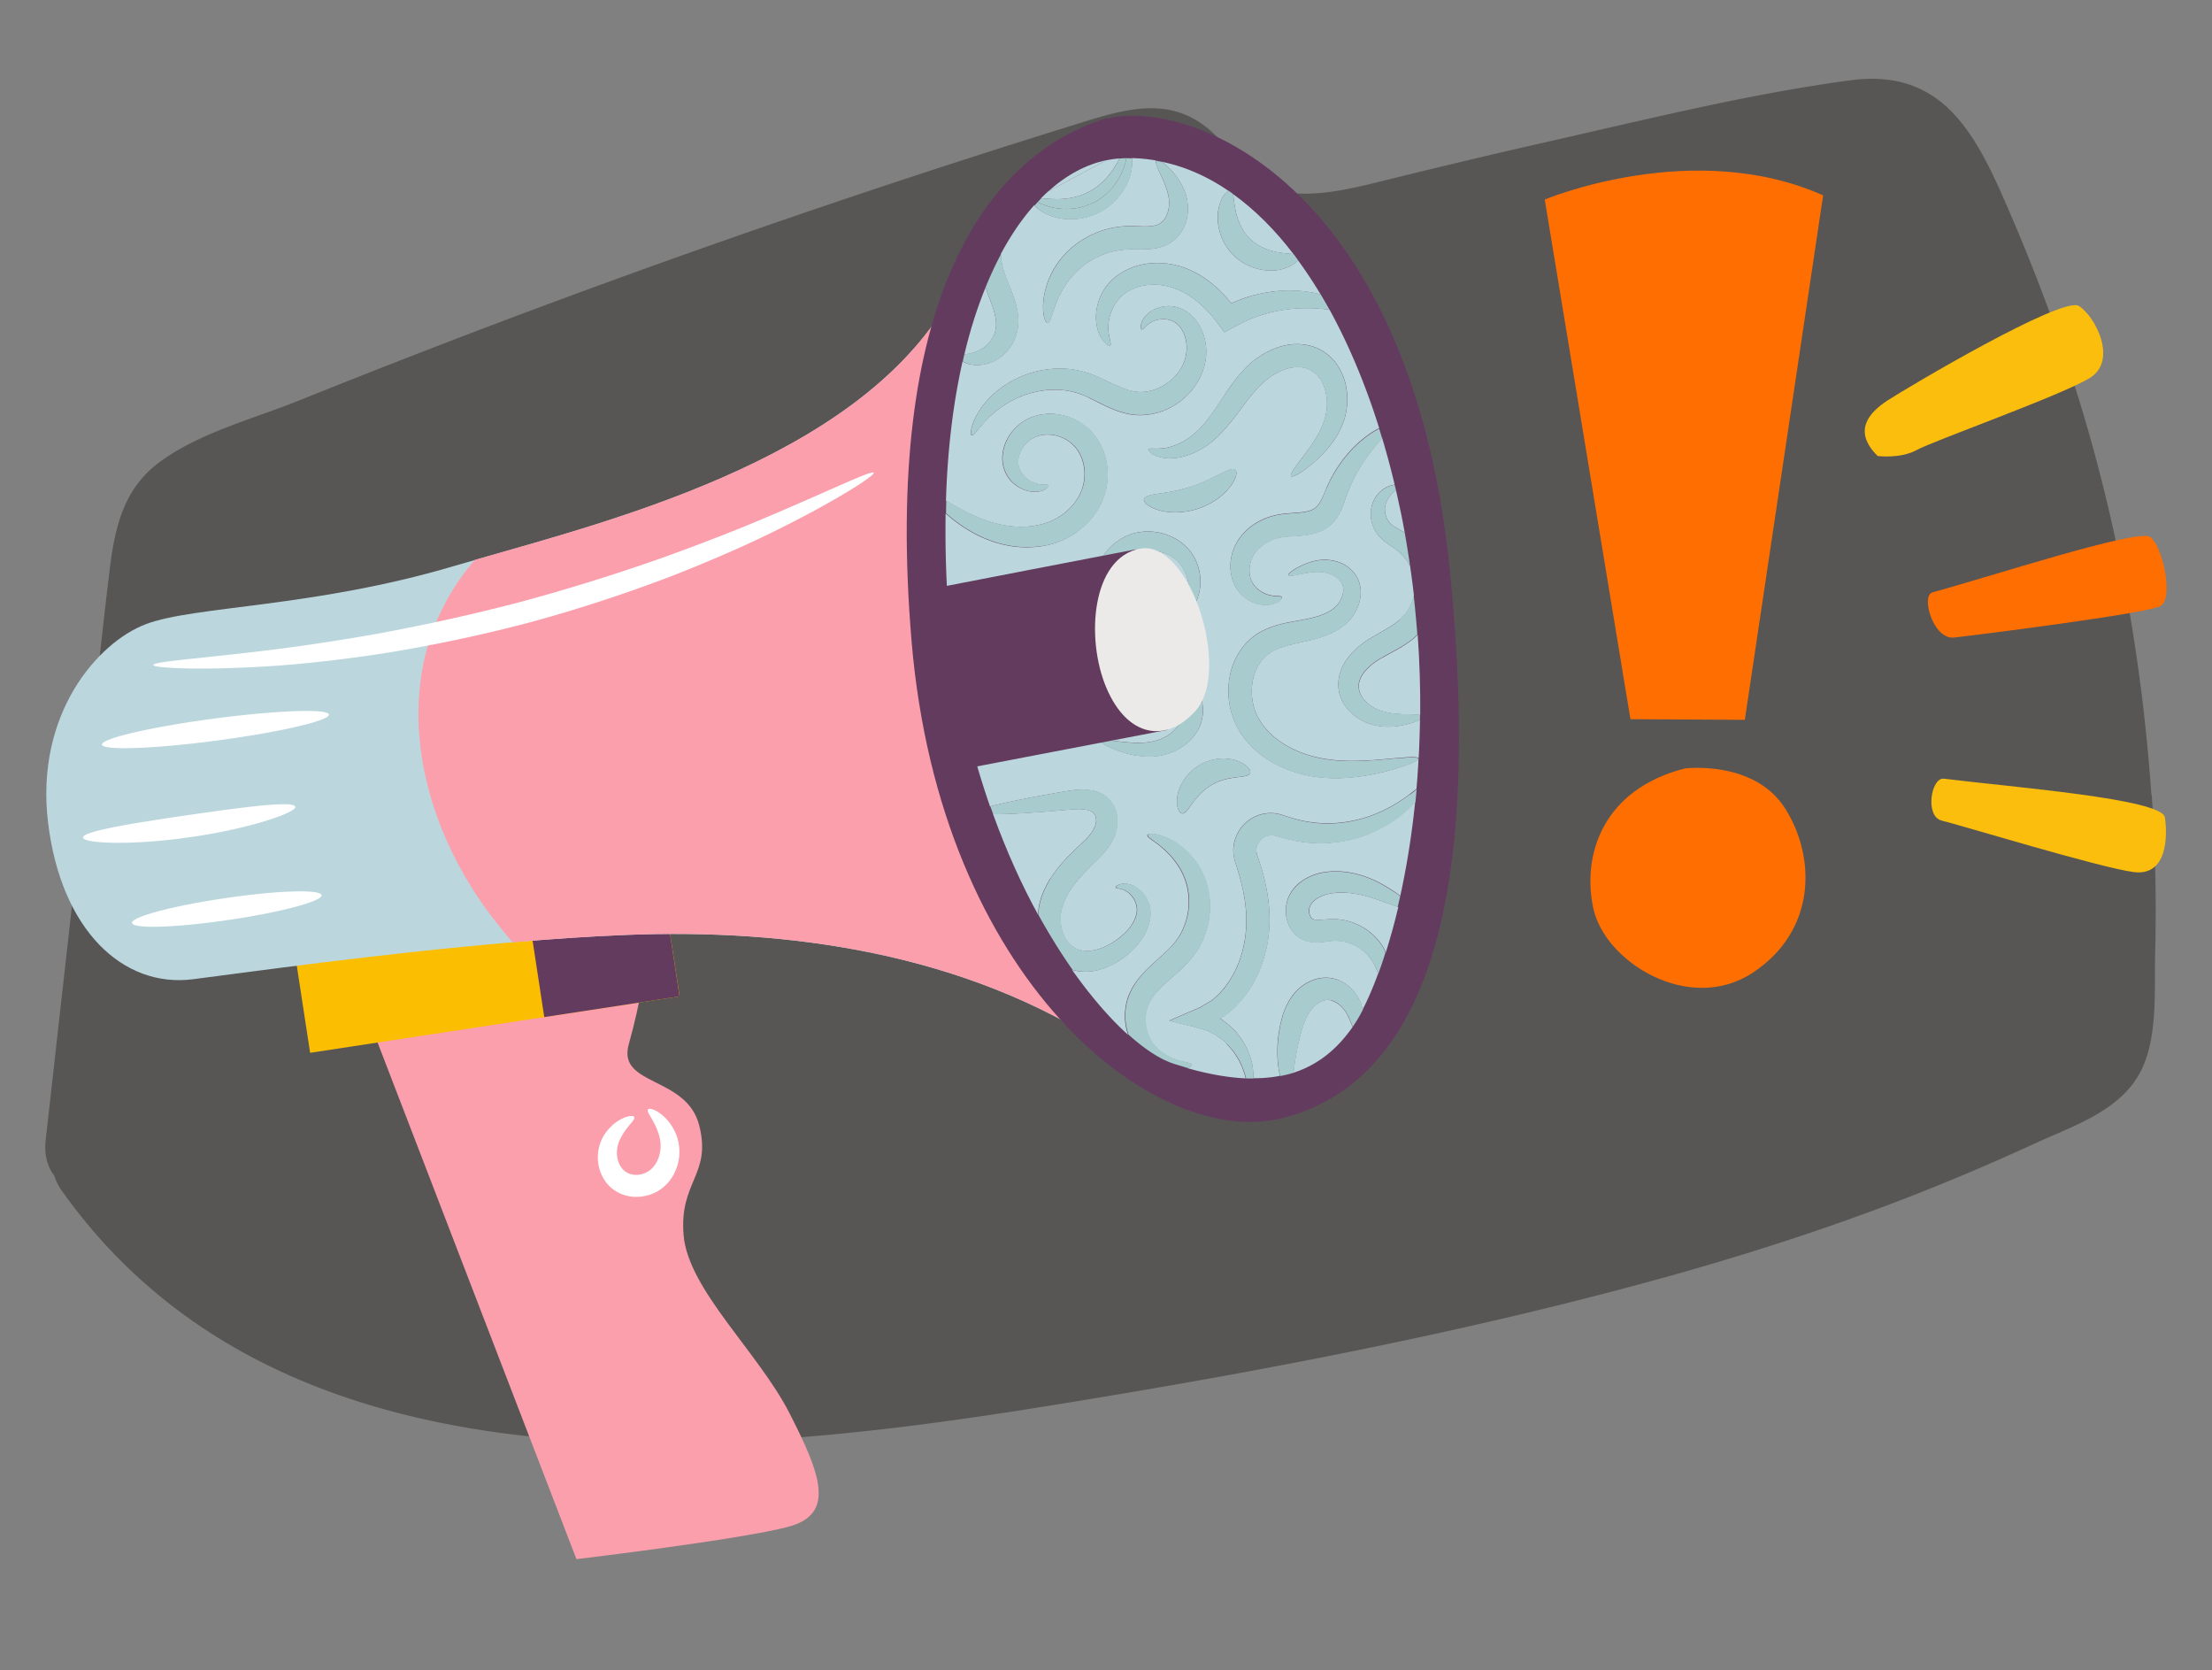 <svg xmlns="http://www.w3.org/2000/svg" viewBox="0 0 200 150.96"><rect x="0" y="0" width="200" height="150.96" fill="#808080" stroke="none"/><defs><style>.cls-2{fill:#633b5e}.cls-4{fill:#bbd7dd}.cls-6{fill:#a8cccd}.cls-7{fill:#fff}.cls-8{fill:#fc9fac}.cls-9{fill:#fcbe0c}.cls-11{fill:#ff6e00}</style></defs><path d="M194.52 71.85c-.61-8.8-1.91-17.57-3.94-26.14-2.09-8.86-5.01-17.47-8.57-25.81-3.11-7.29-6-13.81-14.71-12.64-9.18 1.23-18.36 3.52-27.39 5.56a733.52 733.52 0 0 0-13.86 3.28c-3.17.77-6.66 1.78-9.95 1.27-3.69-.56-4.34-3.75-7.01-5.86-3.55-2.81-7.46-1.62-11.37-.41a918.392 918.392 0 0 0-56.05 19.36c-4.91 1.88-9.8 3.8-14.68 5.76-4.09 1.65-9.1 2.93-12.69 5.65-3.15 2.39-3.93 5.86-4.39 9.68-.68 5.61-1.26 11.23-1.89 16.84l-3.89 34.67c-.15 1.36.17 2.43.77 3.2.15.47.39.96.74 1.45 20.01 28.06 59.65 24.1 88.8 19.43 17.69-2.84 35.41-6.16 52.76-10.77 8.51-2.26 16.94-4.89 25.17-8.08 3.95-1.53 7.86-3.2 11.71-4.97 3.43-1.58 7.76-2.93 9.56-6.65 1.46-3.02 1.14-7.17 1.22-10.45.12-4.79.02-9.58-.31-14.36z" style="fill:#575655" id="BG_Strong"/><g id="Illustrations"><path class="cls-8" d="m33.66 92.99 18.46 47.95s14.88-1.78 19.17-2.93c4.29-1.15 2.91-4.75.09-10.27-2.83-5.52-9.15-11.17-9.57-16.07s2.55-5.45 1.41-9.94-7.44-3.53-6.37-7.33 1.64-7.69 1.64-7.69l-24.84 6.27z"/><path d="M26.58 85.63c.12.81 1.46 9.54 1.46 9.54l33.41-5.1-1.58-10.34s-21.25-1.88-23.23-1.91c-1.99-.03-10.05 7.82-10.05 7.82z" style="fill:#fcbe00"/><path class="cls-2" d="m49.21 91.94-2.69-17.62 13.2 4.43 1.72 11.32-12.23 1.87z"/><path class="cls-4" d="M100.24 94.72C87.18 86.13 71.3 83.93 56.67 84.51c-3.32.13-6.82.37-10.32.67-11.98 1.01-24.02 2.72-28.92 3.34-6.33.8-11.93-4.47-13.09-14.21-1.16-9.75 4.47-16.23 8.85-17.89 4.38-1.66 15.15-1.49 27.81-5.24.62-.18 1.27-.37 1.94-.56 13.11-3.77 36.05-9.6 43.62-24.91 0 0 17.24 13.24 21.63 18.2 4.4 4.95 5.11 59.42-7.95 50.83z"/><path class="cls-8" d="M100.24 94.72C87.18 86.13 71.3 83.93 56.67 84.51c-3.32.13-6.82.37-10.32.67-.78-.9-1.53-1.83-2.24-2.79-4.7-6.4-7.39-14.61-5.83-22.39.69-3.45 2.34-6.73 4.66-9.39 13.11-3.77 36.05-9.6 43.62-24.91 0 0 17.24 13.24 21.63 18.2 4.4 4.95 5.11 59.42-7.95 50.83z"/><path class="cls-2" d="M99.94 10.72c-10.88 3.42-20.1 16.58-17.52 47.23 2.58 30.66 21.93 45.95 33.43 43.14 11.5-2.81 18.56-16.34 15.24-49.52-3.31-33.18-21.5-41.98-29.95-41.04"/><path class="cls-11" d="m147.42 65.02-7.75-46.98s13.39-5.63 25.17-.38l-7.08 47.41-10.34-.06zM152.36 69.46c-7.38 1.87-9.35 7.75-8.3 12.64 1.04 4.89 8.71 9.61 14.43 5.82 5.72-3.79 5.72-10.36 2.94-14.8s-9.06-3.66-9.06-3.66z"/><path class="cls-9" d="M169.76 41.21c-2.28-2.26-.77-3.92.92-5.02 1.68-1.1 15.8-9.48 17.29-8.53s3.53 4.93.99 6.5c-2.54 1.57-14.19 5.7-15.66 6.52-1.47.81-3.54.54-3.54.54z"/><path class="cls-11" d="M174.71 53.55c4.76-1.28 18.55-5.78 19.68-5.02s2.19 5.55.95 6.25c-1.24.69-16.76 2.64-18.66 2.85-1.9.21-3.01-3.79-1.97-4.07z"/><path class="cls-9" d="M175.76 70.39c6.29.78 19.73 1.82 19.98 3.5s.23 5.34-2.83 4.94c-3.06-.4-15.77-4.28-17.34-4.65-1.56-.38-.97-3.93.19-3.79z"/><path class="cls-7" d="M79.01 42.74c-.15-.27-3.57 1.41-9.21 3.81-2.82 1.21-6.21 2.54-10.02 3.91a180.27 180.27 0 0 1-12.56 3.91c-4.51 1.19-8.86 2.13-12.84 2.87-3.98.71-7.59 1.24-10.64 1.6-6.09.73-9.89.97-9.88 1.28 0 .24 3.83.5 10.01.13 3.09-.18 6.76-.57 10.81-1.19 4.05-.65 8.47-1.55 13.04-2.75 4.57-1.23 8.85-2.66 12.68-4.11 3.82-1.48 7.2-2.97 9.97-4.35 5.55-2.76 8.74-4.89 8.62-5.1zM29.74 64.59c-.07-.55-4.72-.38-10.39.37-5.67.75-10.2 1.8-10.13 2.35s4.73.38 10.39-.37c5.67-.75 10.2-1.8 10.13-2.35zM26.69 72.92c-.13-.55-4.43 0-9.68.76-5.26.77-9.53 1.47-9.5 2.03.03.54 4.44.74 9.79-.05 5.35-.77 9.52-2.22 9.4-2.74zM29.07 80.92c-.08-.55-3.98-.43-8.71.27-4.73.69-8.5 1.7-8.42 2.24.08.55 3.98.43 8.71-.27 4.73-.69 8.5-1.7 8.42-2.24zM57.34 100.97c-.06-.12-.35-.14-.83.04-.47.18-1.13.56-1.71 1.34-.58.75-1 2.06-.57 3.41.2.66.63 1.36 1.32 1.83.69.48 1.55.67 2.37.58.82-.08 1.6-.42 2.18-.96.58-.53.94-1.18 1.14-1.83.4-1.29.11-2.55-.36-3.36-.46-.83-1.05-1.31-1.48-1.56-.44-.25-.73-.28-.81-.17-.19.23.59.96.99 2.3.2.66.23 1.44-.09 2.2-.31.76-.93 1.32-1.77 1.4-.85.08-1.45-.33-1.75-1.03-.3-.71-.22-1.47.05-2.08.56-1.24 1.47-1.84 1.32-2.1z"/><path d="M127.66 51.53c-.04-.11-.1-.22-.16-.32.03.21.07.43.09.64.09.66.17 1.32.25 1.98.17-.79.11-1.61-.19-2.29z" style="fill:none"/><path class="cls-4" d="M94.95 79.45c.83-1.33 1.91-2.35 2.86-3.23.95-.84 1.42-1.65 1.27-2.32-.06-.29-.21-.46-.52-.61-.32-.13-.79-.17-1.27-.15-.98.06-2.04.18-2.94.24-1.97.15-3.52.23-4.56.22 1.21 3.35 2.59 6.39 4.06 9.07.02-.34.06-.69.14-1.03.19-.78.53-1.52.94-2.19zM120.37 90.43c-.52-.16-1.24.11-1.77.77-.54.66-.84 1.64-1.08 2.56-.24.91-.38 1.76-.48 2.49-.04.26-.06.49-.09.72 2.17-.7 3.91-2.08 5.33-4.11 0 0 .01-.02.02-.02-.13-.34-.29-.73-.5-1.14-.29-.55-.83-1.09-1.42-1.25zM125.23 45.83c-.06.42.05.95.36 1.35.24.34.74.58 1.42.96-.23-1.29-.5-2.57-.79-3.83-.15.11-.32.25-.5.46-.22.26-.44.63-.49 1.06zM113.02 21.6c.82.79 1.94 1.14 2.78 1.25.47.07.87.08 1.16.13-1.67-2.19-3.51-4.03-5.49-5.45.09.28.1.75.21 1.33.14.84.52 1.94 1.34 2.74zM90.01 29.85c.16-.7-.03-1.56-.45-2.63-.15-.39-.31-.81-.45-1.24-.74 1.81-1.39 3.83-1.92 6.07.41-.07 1.04-.16 1.69-.58.5-.32.97-.91 1.13-1.62z"/><path class="cls-4" d="M110.93 94.36c-.17-.17-.35-.33-.55-.48-.09-.08-.21-.14-.31-.22l-.16-.11-.29-.15-.31-.16-.16-.08-.23-.07c-.33-.09-.66-.19-.99-.28-.73-.18-1.47-.36-2.23-.54.74-.34 1.74-.75 2.81-1.22l.62-.37.32-.19.16-.1.07-.06c.17-.16.36-.3.52-.48.67-.69 1.25-1.55 1.67-2.54.86-2 1.05-4.38.51-6.85-.15-.72-.35-1.43-.57-2.13-.09-.27-.3-.87-.3-1.41-.02-.55.13-1.09.37-1.57.48-.95 1.39-1.62 2.4-1.8.5-.1 1.02-.07 1.48.06.27.07.38.12.54.17l.46.14c2.44.76 4.76.56 6.61 0 1.86-.57 3.21-1.47 4.1-2.14.23-.18.43-.33.6-.47.08-.89.14-1.81.19-2.74.01.14-.52.4-1.53.74-1.02.33-2.53.77-4.51.96-1.95.19-4.5.08-6.97-1.25-1.22-.66-2.41-1.65-3.23-3.02a7.032 7.032 0 0 1-.84-4.8c.27-1.67 1.32-3.3 2.83-4.11 1.48-.78 2.91-.88 4.07-1.13 1.16-.22 2.15-.58 2.72-1.17.59-.61.8-1.44.56-1.97-.22-.56-.89-.94-1.5-1.06-.61-.13-1.23-.05-1.72.03-1 .19-1.61.34-1.66.2-.05-.12.4-.52 1.43-.98.52-.21 1.2-.46 2.1-.41.85.06 2 .39 2.68 1.56.32.57.42 1.3.29 1.96-.12.67-.42 1.29-.87 1.83-.95 1.11-2.33 1.6-3.6 1.91-1.28.31-2.54.49-3.49 1.03-.91.52-1.55 1.5-1.76 2.68-.21 1.18 0 2.43.55 3.39.57 1 1.45 1.8 2.41 2.37 1.96 1.17 4.13 1.44 5.95 1.45 1.83 0 3.35-.2 4.41-.28 1.05-.09 1.65-.09 1.69.05.06-1.14.1-2.3.12-3.48-.2.09-.46.19-.8.3-.8.2-2.07.57-3.75.06-.81-.28-1.67-.8-2.29-1.73-.3-.47-.52-1.06-.54-1.69-.03-.63.13-1.27.41-1.82.56-1.1 1.51-1.9 2.49-2.5.96-.59 1.91-1.04 2.61-1.64.71-.59 1.14-1.4 1.32-2.23-.07-.65-.16-1.31-.25-1.98l-.09-.64c-.29-.58-.7-1.08-1.17-1.45-.55-.44-1.49-.88-1.99-1.78-.48-.85-.49-1.75-.25-2.44.24-.71.71-1.15 1.11-1.4.36-.21.66-.29.9-.32-.34-1.43-.72-2.84-1.13-4.21-.41.46-.92 1.06-1.47 1.83-.63.9-1.28 2.03-1.75 3.37-.26.67-.46 1.61-1.29 2.49-.42.43-.99.74-1.52.89-.54.17-1.04.21-1.51.25-.96.06-1.63.08-2.26.32-.63.22-1.16.59-1.54 1.02-.74.85-.82 2.09-.42 2.83.38.75 1.18 1.11 1.71 1.21.55.11.91.02.98.16.07.1-.19.49-.96.66-.73.15-2.02 0-2.98-1.21-.91-1.19-1.03-3.22.14-4.82.57-.78 1.4-1.39 2.33-1.76.46-.19.97-.31 1.47-.38.49-.07.94-.08 1.36-.12.85-.06 1.43-.2 1.75-.52.36-.32.63-1 .94-1.74.65-1.53 1.55-2.74 2.41-3.62.9-.9 1.72-1.45 2.34-1.76-1.22-3.89-2.73-7.51-4.49-10.71-.35-.04-.74-.08-1.17-.11-1-.06-2.2-.03-3.5.22-.65.13-1.32.3-2 .55-.75.29-1.02.39-2.83 1.39-.28-.37-.55-.74-.83-1.11l-.2-.25-.1-.12-.21-.24c-.29-.32-.6-.62-.93-.91-1.37-1.19-2.97-1.78-4.44-1.67-1.48.08-2.64.82-3.19 1.76-.58.95-.66 1.94-.57 2.58.08.66.27 1.04.14 1.14-.09.08-.53-.13-.92-.89-.38-.74-.59-2.06.02-3.5.3-.71.86-1.46 1.62-1.98.76-.54 1.7-.91 2.71-1.03s2.09-.03 3.14.33c1.04.35 2.01.94 2.85 1.67.41.35.78.72 1.12 1.11l.25.29.12.15.02.02v.02c-.33.17.88-.4 1.62-.6.81-.25 1.6-.39 2.36-.48 1.51-.16 2.87-.02 3.95.24.06.02.11.03.17.05-.66-1.1-1.35-2.14-2.07-3.12-.18.28-.64.63-1.42.83-1.11.3-2.95.12-4.36-1.22-1.39-1.37-1.63-3.2-1.37-4.32.21-.93.63-1.42.91-1.52-1.91-1.31-3.95-2.22-6.11-2.66.13.08.27.18.44.33.44.4 1.08 1.02 1.58 2.1.24.53.42 1.24.39 1.98-.03.74-.25 1.6-.89 2.33-.64.76-1.71 1.11-2.56 1.16-.87.07-1.63-.01-2.28.05-1.34.11-2.58.63-3.54 1.32-.96.69-1.64 1.57-2.1 2.38-.91 1.64-.99 2.94-1.31 2.94-.25.04-.76-1.35-.05-3.54a7.51 7.51 0 0 1 2.26-3.3c1.17-1 2.77-1.75 4.57-1.9.92-.07 1.69.03 2.3 0 .62-.03 1.01-.16 1.29-.43.29-.27.49-.71.57-1.17.08-.47.05-.89-.06-1.33-.21-.86-.6-1.58-.83-2.11-.21-.47-.3-.78-.24-.91-.72-.13-1.45-.2-2.19-.22.03.3.03.66-.05 1.09-.2 1.18-1.08 2.83-2.82 3.77-1.75.93-3.61.75-4.7.26-.63-.27-1.03-.6-1.24-.88-1.09 1.21-2.11 2.69-3.04 4.43 0 .19.03.38.05.58.1.85.51 1.76.97 2.93.22.59.42 1.21.51 1.89.09.68.04 1.39-.18 2.04-.45 1.28-1.44 2.1-2.37 2.41-.93.31-1.71.18-2.17 0-.11-.04-.19-.09-.27-.14-.82 3.65-1.36 7.85-1.5 12.59.78.45 1.86 1.11 3.27 1.66 1.42.55 3.26.94 5.12.53.92-.2 1.81-.61 2.55-1.27.74-.65 1.31-1.54 1.5-2.5.2-.97.03-2-.43-2.78-.45-.78-1.2-1.3-2.03-1.51-.82-.21-1.63-.09-2.23.29-.61.39-1.04 1.02-1.17 1.61-.31 1.2.69 2.12 1.39 2.36.73.29 1.23.08 1.3.23.03.06-.05.19-.28.34-.23.15-.65.28-1.19.23a3.02 3.02 0 0 1-1.77-.82c-.59-.51-1.05-1.51-.92-2.55.1-1.04.67-2.07 1.63-2.81.98-.75 2.36-1.04 3.66-.76 1.29.25 2.6 1.07 3.36 2.33.77 1.24 1.03 2.78.73 4.27-.65 3.04-3.35 4.89-5.75 5.25-2.44.4-4.58-.28-6.1-1.08-1.16-.62-2.03-1.29-2.67-1.87-.03 1.74-.01 3.54.06 5.42.02.47.04.95.07 1.42.35 5.89 1.37 11.37 2.81 16.3.34 1.15.7 2.27 1.08 3.36.99-.28 2.57-.61 4.62-.99.92-.16 1.84-.35 3-.5.59-.05 1.26-.09 2.02.15.77.23 1.57.98 1.77 1.88.22.88.05 1.74-.33 2.5-.38.73-.91 1.28-1.39 1.76-.95.92-1.86 1.82-2.51 2.86-.32.52-.56 1.05-.7 1.59-.13.5-.15 1.05-.06 1.55.17 1.03.75 1.84 1.52 2.11.78.29 1.76.09 2.59-.32.83-.41 1.56-1 2.05-1.6.48-.6.72-1.27.68-1.79-.04-.54-.34-1.01-.64-1.3-.63-.6-1.23-.43-1.27-.59-.02-.06.08-.2.39-.29.3-.09.81-.09 1.35.21.52.3 1.09.86 1.33 1.76.22.92-.05 1.96-.62 2.85-.58.89-1.39 1.66-2.44 2.28-1.02.58-2.41 1.07-3.95.64 1.73 2.45 3.47 4.44 5.07 5.88-.29-.82-.39-1.77-.19-2.76.2-1.04.8-2 1.49-2.75.69-.76 1.45-1.37 2.11-2 .67-.63 1.15-1.22 1.48-1.93.33-.7.52-1.45.57-2.17.11-1.45-.33-2.74-.96-3.69-1.28-1.93-2.88-2.46-2.76-2.76.04-.13.47-.18 1.21.04.73.22 1.77.75 2.72 1.81.95 1.03 1.76 2.72 1.72 4.67 0 .96-.21 1.98-.64 2.95-.41.98-1.15 1.89-1.9 2.59-.75.71-1.49 1.29-2.05 1.88-.56.59-.94 1.17-1.11 1.79-.36 1.28.07 2.6.76 3.36.71.8 1.61 1.15 2.24 1.32.64.17 1.04.19 1.07.34.02.08-.13.21-.42.31 1.95.55 3.71.86 5.29.93-.08-.31-.18-.67-.35-1.07-.27-.63-.7-1.37-1.38-2.04zm.31-50.38c-.55.75-1.6 1.58-2.97 2.02-1.36.44-2.71.37-3.59.09-.89-.28-1.33-.72-1.24-.98.2-.56 2.1-.39 4.19-1.1 2.11-.64 3.56-1.88 4.05-1.54.22.17.12.77-.44 1.52zm-.55-8.23c.53-.79 1.11-1.64 1.9-2.46.82-.83 1.83-1.53 3.07-1.93 1.22-.4 2.72-.37 3.88.34 1.19.69 1.84 1.88 2.11 2.95.26 1.09.21 2.15-.05 3.09-.27.95-.71 1.68-1.16 2.31-.92 1.23-1.87 1.96-2.52 2.44-.66.47-1.08.66-1.18.55-.1-.11.13-.5.61-1.14.46-.64 1.21-1.51 1.84-2.66.31-.56.6-1.23.72-1.91.13-.68.1-1.46-.12-2.18-.22-.72-.66-1.35-1.26-1.68-.61-.34-1.4-.38-2.23-.12-.83.26-1.62.78-2.24 1.38-.65.63-1.22 1.38-1.78 2.12-1.09 1.48-2.27 2.98-3.68 3.75-1.36.79-2.73.96-3.6.74-.88-.2-1.21-.61-1.16-.71.07-.15.51-.03 1.22-.1.71-.05 1.71-.38 2.72-1.16 1.02-.76 1.88-2.04 2.92-3.63zm-12.21.22c-.91-.44-1.73-.66-2.61-.72-1.74-.11-3.36.39-4.55 1.06-2.44 1.37-3.16 3.19-3.47 3.04-.11-.04-.12-.56.24-1.37s1.09-1.95 2.42-2.91c1.3-.96 3.19-1.78 5.44-1.75 1.1 0 2.34.3 3.38.78 1.05.46 1.99.99 2.9 1.22 1.73.47 3.6-.53 4.45-1.87.9-1.32.72-3.02 0-3.89-.68-.89-1.87-.79-2.47-.49-.64.3-.81.76-.97.71-.06-.01-.12-.15-.08-.41.04-.25.2-.63.57-.97.37-.34.93-.64 1.66-.71.71-.1 1.68.18 2.35.84.69.65 1.15 1.6 1.28 2.65.15 1.05-.1 2.24-.69 3.27a6.239 6.239 0 0 1-2.67 2.48c-1.14.57-2.61.79-3.95.43-1.31-.34-2.32-.96-3.24-1.38zm4.39 32.35c-.77-.12-1.39-.32-1.88-.5-.98-.38-1.46-.68-1.43-.82.04-.14.62-.1 1.62.02.97.09 2.48.33 3.89-.27.69-.31 1.39-.87 1.7-1.58.31-.69.19-1.51-.39-2.3-.56-.8-1.49-1.39-2.62-2.06-1.12-.64-2.46-1.52-3.41-2.78-.97-1.23-1.61-2.77-1.62-4.35 0-1.57.58-3.06 1.58-4.13.51-.53 1.13-.95 1.8-1.21.67-.25 1.35-.33 2-.29 1.29.08 2.42.64 3.18 1.41.78.79 1.12 1.75 1.22 2.56.09.82-.03 1.52-.23 2.05-.41 1.06-.98 1.4-1.07 1.32-.13-.1.17-.59.27-1.52.11-.88-.06-2.37-1.21-3.32-1.09-.95-3.34-1.17-4.54.3-.61.71-.99 1.75-.95 2.8.03 1.04.47 2.15 1.22 3.09.75.97 1.7 1.63 2.83 2.31 1.1.68 2.36 1.49 3.15 2.73.39.6.69 1.3.77 2.05.08.74-.08 1.51-.41 2.11-.67 1.22-1.75 1.86-2.74 2.19-1.02.33-1.96.28-2.73.18zm4.97 4.26c-.39.53-.64.97-.94.96-.27 0-.57-.54-.46-1.45.1-.89.72-2.15 2-2.92 1.29-.76 2.69-.7 3.52-.36.86.34 1.19.86 1.06 1.1-.14.27-.64.28-1.29.37-.65.08-1.48.26-2.22.7-.74.44-1.29 1.08-1.68 1.61z"/><path class="cls-4" d="M123.88 75.33c-1.01.41-2.19.73-3.49.84-1.3.13-2.73 0-4.13-.37l-.53-.14c-.17-.05-.38-.12-.45-.13-.21-.05-.41-.05-.61 0-.4.08-.77.37-.95.75-.09.19-.14.39-.13.6.02.22.05.35.21.8.25.76.48 1.54.65 2.36.29 1.39.41 2.8.28 4.2-.12 1.39-.5 2.7-1.04 3.89a9.694 9.694 0 0 1-2.21 3.06c-.21.22-.47.39-.7.58l-.08.07h-.02l-.04.03-.08.04c-.08.04-.25.08-.31.11.04.02.09.04.15.08.08.06.17.12.24.18l.29.23c.12.1.25.2.36.31.23.21.44.43.62.66.74.9 1.11 1.86 1.29 2.64.11.54.13.99.11 1.35.86 0 1.67-.07 2.42-.22-.07-.3-.13-.64-.18-1.03a11.2 11.2 0 0 1 .07-2.86c.18-1.04.41-2.3 1.34-3.5.48-.59 1.1-1.05 1.82-1.3.71-.26 1.57-.25 2.23.03 1.34.57 1.93 1.68 2.16 2.54l.03.14c.46-.89.94-1.99 1.4-3.25-.14-.43-.34-.91-.68-1.37-.54-.76-1.53-1.44-2.72-1.59-.3-.04-.59-.04-.9 0-.34.03-.75.12-1.31.12-.53 0-1.3-.16-1.83-.68-.53-.49-.79-1.14-.88-1.77-.07-.63.02-1.27.32-1.85.3-.57.71-.98 1.16-1.28.9-.61 1.87-.81 2.74-.84 1.74-.06 3.17.49 4.23 1.03.78.42 1.41.83 1.88 1.19.56-2.56 1.03-5.42 1.35-8.54-.78.9-2.11 2.05-4.09 2.87z"/><path class="cls-4" d="M120.65 80.72c-.62.06-1.24.26-1.68.59-.46.35-.64.71-.58 1.19.03.23.12.42.22.5.08.08.18.13.46.15.27.02.64-.03 1.09-.06.47-.03.95 0 1.39.09 1.79.36 3.1 1.54 3.68 2.74.03.06.04.12.07.18.39-1.25.78-2.62 1.13-4.11-.58-.2-1.34-.48-2.24-.79-1.02-.33-2.25-.62-3.52-.47zM94.78 17.3l5.27-2.82c-1.81.37-3.6 1.31-5.27 2.82zM124.97 59.46c-.83.46-1.48 1.03-1.84 1.64-.35.61-.35 1.18-.08 1.72.28.54.81.99 1.35 1.25 1.09.52 2.3.48 3.09.51.39 0 .7.02.92.05.02-2.33-.05-4.76-.23-7.26-.1.1-.18.2-.29.29-1.02.85-2.07 1.31-2.91 1.8z"/><path class="cls-6" d="M94.3 49.35c2.4-.35 5.1-2.2 5.75-5.25.3-1.49.03-3.02-.73-4.27a5.121 5.121 0 0 0-3.36-2.33c-1.3-.27-2.68.01-3.66.76-.96.74-1.52 1.77-1.63 2.81-.13 1.03.33 2.03.92 2.55.58.55 1.24.78 1.77.82.54.05.96-.08 1.19-.23.24-.14.31-.28.28-.34-.07-.16-.57.05-1.3-.23-.7-.24-1.71-1.16-1.39-2.36.13-.59.55-1.21 1.17-1.61.59-.38 1.41-.51 2.23-.29.82.21 1.58.73 2.03 1.51.46.78.63 1.81.43 2.78-.2.96-.77 1.85-1.5 2.5-.74.66-1.63 1.07-2.55 1.27-1.86.41-3.7.02-5.12-.53-1.4-.54-2.48-1.21-3.27-1.66-.01.37-.02.76-.02 1.14.64.58 1.51 1.26 2.67 1.87 1.53.8 3.66 1.48 6.1 1.08z"/><path class="cls-6" d="M105.67 36.92c1.15-.57 2.08-1.45 2.67-2.48.59-1.03.84-2.21.69-3.27-.13-1.05-.59-2-1.28-2.65-.67-.66-1.64-.93-2.35-.84-.73.07-1.3.37-1.66.71-.37.34-.53.72-.57.97-.04.25.01.39.08.41.16.05.33-.42.97-.71.6-.3 1.79-.4 2.47.49.72.86.91 2.57 0 3.89-.85 1.35-2.73 2.35-4.45 1.87-.91-.23-1.86-.76-2.9-1.22-1.05-.48-2.28-.78-3.38-.78-2.24-.02-4.13.79-5.44 1.75-1.33.96-2.06 2.1-2.42 2.91-.36.82-.35 1.33-.24 1.37.31.15 1.04-1.67 3.47-3.04 1.19-.67 2.8-1.18 4.55-1.06.88.06 1.71.28 2.61.72.92.42 1.93 1.04 3.24 1.38 1.35.36 2.82.14 3.95-.43zM107.77 39.38c-1.01.78-2.01 1.11-2.72 1.16-.71.07-1.15-.05-1.22.1-.06.11.28.51 1.16.71.87.22 2.24.05 3.6-.74 1.41-.77 2.59-2.27 3.68-3.75.56-.74 1.13-1.49 1.78-2.12.62-.6 1.41-1.12 2.24-1.38.83-.26 1.62-.22 2.23.12.61.33 1.04.96 1.26 1.68.22.72.25 1.5.12 2.18-.12.67-.41 1.34-.72 1.91-.63 1.15-1.37 2.02-1.84 2.66-.48.64-.71 1.03-.61 1.14.1.1.51-.09 1.18-.55.65-.48 1.6-1.2 2.52-2.44.45-.63.89-1.36 1.16-2.31.26-.94.31-1.99.05-3.09-.26-1.07-.92-2.26-2.11-2.95-1.16-.71-2.67-.74-3.88-.34-1.24.4-2.25 1.1-3.07 1.93-.79.82-1.37 1.68-1.9 2.46-1.04 1.59-1.9 2.87-2.92 3.63z"/><path class="cls-6" d="M107.63 44c-2.09.71-3.99.54-4.19 1.1-.08.26.35.7 1.24.98.88.29 2.22.35 3.59-.09 1.36-.44 2.42-1.27 2.97-2.02.56-.75.66-1.36.44-1.52-.49-.34-1.94.9-4.05 1.54zM126.52 56.06c-.69.6-1.65 1.05-2.61 1.64-.98.59-1.93 1.4-2.49 2.5-.28.55-.44 1.19-.41 1.82.02.63.25 1.22.54 1.69.62.93 1.48 1.45 2.29 1.73 1.68.51 2.95.14 3.75-.06.35-.1.6-.2.8-.3v-.47c-.22-.03-.53-.04-.92-.05-.79-.03-1.99 0-3.09-.51-.54-.26-1.06-.71-1.35-1.25-.27-.54-.27-1.11.08-1.72.36-.61 1.01-1.18 1.84-1.64.84-.5 1.9-.95 2.91-1.8.11-.09.19-.19.29-.29-.09-1.16-.2-2.35-.33-3.54-.18.84-.62 1.64-1.32 2.23zM124.09 45.54c-.24.69-.23 1.59.25 2.44.51.89 1.44 1.34 1.99 1.78.47.36.87.86 1.17 1.45-.15-1.03-.31-2.05-.49-3.06-.68-.39-1.18-.63-1.42-.96-.31-.4-.42-.92-.36-1.35.05-.43.26-.79.49-1.06.18-.21.35-.34.5-.46-.04-.17-.08-.33-.12-.49-.23.02-.54.11-.9.32-.4.25-.87.69-1.11 1.4zM100.91 87.02c1.05-.62 1.86-1.39 2.44-2.28.57-.89.84-1.93.62-2.85a2.76 2.76 0 0 0-1.33-1.76c-.54-.3-1.05-.31-1.35-.21-.3.09-.41.23-.39.29.04.16.64 0 1.27.59.3.29.6.76.64 1.3.04.52-.19 1.19-.68 1.79-.48.6-1.21 1.19-2.05 1.6-.83.41-1.81.61-2.59.32-.77-.26-1.35-1.08-1.52-2.11-.09-.51-.07-1.05.06-1.55.14-.54.38-1.07.7-1.59.65-1.05 1.55-1.94 2.51-2.86.49-.48 1.02-1.04 1.39-1.76.38-.75.55-1.61.33-2.5-.2-.91-1.01-1.66-1.77-1.88-.77-.25-1.44-.21-2.02-.15-1.16.15-2.08.34-3 .5-2.05.38-3.63.71-4.62.99.08.24.17.47.25.71 1.03 0 2.59-.07 4.56-.22.89-.06 1.96-.18 2.94-.24.48-.02.95.02 1.27.15.31.14.46.32.52.61.14.67-.32 1.48-1.27 2.32-.95.88-2.03 1.9-2.86 3.23-.41.67-.75 1.4-.94 2.19-.08.34-.12.69-.14 1.03 1.01 1.83 2.05 3.5 3.1 4.99 1.54.43 2.93-.06 3.95-.64z"/><path class="cls-6" d="M107.8 96.22c-.03-.15-.44-.17-1.07-.34-.62-.17-1.53-.52-2.24-1.32-.69-.76-1.12-2.08-.76-3.36.17-.62.55-1.2 1.11-1.79.56-.59 1.29-1.16 2.05-1.88.75-.7 1.49-1.61 1.9-2.59.43-.97.63-1.99.64-2.95.03-1.95-.77-3.63-1.72-4.67-.95-1.07-1.99-1.59-2.72-1.81-.74-.22-1.18-.17-1.21-.04-.12.31 1.47.83 2.76 2.76.63.95 1.08 2.24.96 3.69-.05.72-.24 1.47-.57 2.17-.33.71-.81 1.3-1.48 1.93-.66.63-1.42 1.24-2.11 2-.69.75-1.28 1.72-1.49 2.75-.2.99-.1 1.94.19 2.76 1.16 1.05 2.26 1.81 3.22 2.28.29.14.57.25.83.34.44.14.87.27 1.29.39.29-.11.44-.24.42-.31z"/><path class="cls-6" d="M127.48 71.8c-.89.67-2.24 1.57-4.1 2.14-1.86.57-4.17.77-6.61 0l-.46-.14c-.16-.05-.27-.1-.54-.17-.47-.13-.98-.16-1.48-.06-1.01.18-1.92.85-2.4 1.8-.24.47-.38 1.02-.37 1.57 0 .54.21 1.14.3 1.41.23.7.42 1.41.57 2.13.55 2.47.35 4.85-.51 6.85-.42.99-1 1.86-1.67 2.54-.16.18-.35.32-.52.48l-.07.06-.16.1-.32.19-.62.37c-1.07.47-2.08.88-2.81 1.22.76.19 1.5.37 2.23.54.33.1.66.19.99.28l.23.07.16.08.31.16.29.15.16.11c.1.07.22.13.31.22.2.15.38.31.55.48.68.66 1.11 1.4 1.38 2.04.17.41.27.76.35 1.07h.65c.02-.37 0-.82-.11-1.35-.18-.79-.55-1.74-1.29-2.64a5.46 5.46 0 0 0-.62-.66c-.11-.11-.24-.21-.36-.31l-.29-.23-.24-.18c-.06-.03-.11-.06-.15-.08.06-.03.24-.07.31-.11l.08-.04.04-.02h.02l.08-.07c.23-.19.49-.36.7-.58.9-.83 1.66-1.87 2.21-3.06.54-1.19.92-2.5 1.04-3.89.13-1.4 0-2.81-.28-4.2-.17-.82-.39-1.6-.65-2.36-.16-.45-.2-.58-.21-.8-.01-.21.04-.41.13-.6.18-.38.55-.67.95-.75.2-.05.4-.05.61 0 .07 0 .29.08.45.13l.53.14c1.4.36 2.83.49 4.13.37 1.3-.11 2.48-.43 3.49-.84 1.98-.82 3.31-1.97 4.09-2.87.04-.38.07-.76.11-1.14-.17.14-.37.3-.6.47z"/><path class="cls-6" d="M121.03 88.61c-.66-.28-1.52-.29-2.23-.03-.72.25-1.35.71-1.82 1.3-.93 1.19-1.17 2.46-1.34 3.5-.16 1.07-.16 2.05-.07 2.86.04.39.11.73.18 1.03.42-.08.83-.18 1.22-.3.03-.22.06-.46.09-.72.1-.72.24-1.57.48-2.49.24-.92.55-1.9 1.08-2.56.53-.65 1.25-.92 1.77-.77.59.16 1.13.7 1.42 1.25.21.41.37.81.5 1.14.29-.42.6-.93.91-1.54-.01-.05-.01-.09-.03-.14-.23-.86-.82-1.97-2.16-2.54zM120.51 78.79c-.87.03-1.84.23-2.74.84-.45.31-.86.72-1.16 1.28-.3.58-.39 1.22-.32 1.85.08.63.34 1.27.88 1.77.53.52 1.3.68 1.83.68.55 0 .97-.09 1.31-.12.32-.03.6-.03.9 0 1.19.15 2.18.83 2.72 1.59.34.46.54.93.68 1.37.22-.61.45-1.26.66-1.95-.03-.06-.04-.12-.07-.18-.58-1.19-1.89-2.38-3.68-2.74-.44-.09-.93-.12-1.39-.09-.45.03-.82.08-1.09.06-.28-.02-.38-.07-.46-.15-.09-.08-.18-.27-.22-.5-.05-.48.13-.84.58-1.19.44-.33 1.06-.53 1.68-.59 1.27-.14 2.5.15 3.52.47.9.3 1.65.59 2.24.79.07-.32.15-.64.22-.97-.47-.36-1.1-.76-1.88-1.19-1.05-.54-2.48-1.09-4.23-1.03zM108.33 65.95c.33-.6.49-1.37.41-2.11-.07-.75-.37-1.45-.77-2.05-.79-1.23-2.05-2.05-3.15-2.73-1.13-.69-2.09-1.35-2.83-2.31-.75-.94-1.19-2.05-1.22-3.09-.04-1.05.35-2.09.95-2.8 1.2-1.48 3.44-1.25 4.54-.3 1.15.95 1.32 2.44 1.21 3.32-.11.92-.41 1.42-.27 1.52.09.08.65-.26 1.07-1.32.2-.53.32-1.23.23-2.05-.1-.81-.44-1.77-1.22-2.56-.77-.78-1.89-1.33-3.18-1.41-.64-.04-1.33.04-2 .29-.67.26-1.28.67-1.8 1.21-1.01 1.08-1.59 2.56-1.58 4.13.01 1.59.65 3.12 1.62 4.35.95 1.25 2.3 2.14 3.41 2.78 1.13.66 2.06 1.26 2.62 2.06.58.79.71 1.61.39 2.3-.3.71-1 1.27-1.7 1.58-1.41.6-2.92.37-3.89.27-1-.12-1.58-.17-1.62-.02-.04.13.45.44 1.43.82.49.18 1.11.38 1.88.5.76.11 1.7.15 2.73-.18.99-.33 2.07-.97 2.74-2.19zM115.29 26.34c-.76.08-1.55.22-2.36.48-.74.2-1.95.77-1.62.6v-.02l-.02-.02-.12-.15-.25-.29c-.34-.39-.71-.76-1.12-1.11-.85-.73-1.82-1.32-2.85-1.67a6.965 6.965 0 0 0-3.14-.33c-1.01.12-1.95.49-2.71 1.03-.76.53-1.32 1.28-1.62 1.98-.61 1.44-.4 2.76-.02 3.5.38.76.83.97.92.89.13-.1-.06-.48-.14-1.14-.09-.64-.01-1.63.57-2.58.55-.94 1.71-1.67 3.19-1.76 1.48-.11 3.07.48 4.44 1.67.33.28.64.59.93.91l.21.24.1.12.2.25c.28.37.56.74.83 1.11 1.8-1 2.08-1.1 2.83-1.39.67-.26 1.35-.42 2-.55 1.3-.25 2.5-.28 3.5-.22.43.03.82.07 1.17.11-.26-.47-.53-.94-.8-1.39-.06-.02-.11-.03-.17-.05-1.08-.26-2.44-.4-3.95-.24z"/><path class="cls-6" d="M104.78 15.43c.23.53.63 1.25.83 2.11.11.44.13.86.06 1.33-.08.45-.28.9-.57 1.17-.28.26-.67.4-1.29.43-.61.04-1.38-.06-2.3 0-1.8.15-3.4.9-4.57 1.9-1.18 1-1.89 2.24-2.26 3.3-.71 2.19-.2 3.58.05 3.54.32 0 .4-1.3 1.31-2.94.46-.81 1.13-1.69 2.1-2.38.96-.69 2.2-1.21 3.54-1.32.65-.06 1.41.02 2.28-.05.85-.05 1.91-.4 2.56-1.16.64-.74.86-1.59.89-2.33.03-.74-.15-1.45-.39-1.98-.5-1.08-1.14-1.7-1.58-2.1-.17-.15-.31-.25-.44-.33-.15-.03-.3-.06-.46-.09-.07.12.02.43.24.91zM110.2 18.79c-.26 1.12-.03 2.95 1.37 4.32 1.41 1.35 3.25 1.52 4.36 1.22.78-.2 1.24-.55 1.42-.83-.13-.18-.25-.36-.39-.53-.29-.04-.68-.06-1.16-.13-.84-.11-1.96-.46-2.78-1.25-.82-.8-1.21-1.9-1.34-2.74-.11-.58-.12-1.05-.21-1.33a8.11 8.11 0 0 0-.36-.26c-.28.1-.71.59-.91 1.52zM89.49 32.82c.92-.31 1.92-1.13 2.37-2.41.22-.65.27-1.36.18-2.04-.09-.68-.29-1.3-.51-1.89-.45-1.17-.86-2.07-.97-2.93-.03-.19-.04-.39-.05-.58-.5.93-.96 1.93-1.4 3 .15.43.3.85.45 1.24.42 1.07.61 1.94.45 2.63-.16.71-.63 1.3-1.13 1.62-.65.41-1.28.5-1.69.58-.05.2-.09.42-.14.63.08.05.16.09.27.14.46.19 1.25.32 2.17 0zM101.92 13.48zM93.4 18.04z"/><path class="cls-4" d="M95.15 17.99c.93.05 2.2-.06 3.34-.67 1.14-.61 1.94-1.61 2.41-2.41.13-.21.24-.41.33-.59-.4.03-.79.08-1.19.16l-5.27 2.82c-.22.2-.43.4-.64.62.28.02.61.06 1.01.07z"/><path class="cls-6" d="M94.79 19.43c1.09.49 2.95.67 4.7-.26 1.74-.94 2.62-2.59 2.82-3.77.08-.43.08-.8.05-1.09-.17 0-.35-.01-.52-.01-.3 1.65-1.36 3.16-2.84 3.95-1.59.85-3.59.84-5.18.02-.09.09-.17.19-.26.29.21.28.61.61 1.24.88z"/><path class="cls-6" d="M101.24 14.32c-.1.18-.21.38-.33.59-.47.8-1.27 1.8-2.41 2.41-1.14.61-2.42.72-3.34.67-.4-.02-.73-.05-1.01-.07-.11.11-.22.23-.33.35 1.6.82 3.6.83 5.18-.02 1.48-.79 2.54-2.3 2.84-3.95h-.15c-.15 0-.29.02-.44.03zM111.73 70.27c.65-.09 1.15-.1 1.29-.37.13-.24-.2-.76-1.06-1.1-.84-.34-2.24-.4-3.52.36-1.28.77-1.9 2.03-2 2.92-.12.92.18 1.45.46 1.45.3 0 .55-.43.94-.96.38-.53.94-1.17 1.68-1.61.74-.44 1.57-.62 2.22-.7zM119.95 44.11c-.31.74-.58 1.42-.94 1.74-.32.31-.9.46-1.75.52-.42.03-.87.05-1.36.12-.5.06-1.01.19-1.47.38-.93.37-1.76.98-2.33 1.76-1.17 1.6-1.05 3.63-.14 4.82.96 1.22 2.25 1.36 2.98 1.21.77-.17 1.02-.55.96-.66-.07-.14-.44-.05-.98-.16-.53-.09-1.33-.46-1.71-1.21-.39-.73-.32-1.97.42-2.83.37-.44.91-.8 1.54-1.02.62-.24 1.3-.26 2.26-.32.47-.04.97-.09 1.51-.25.53-.15 1.1-.46 1.52-.89.84-.89 1.04-1.82 1.29-2.49.47-1.34 1.12-2.47 1.75-3.37.55-.77 1.07-1.37 1.47-1.83-.09-.3-.18-.59-.27-.88-.61.3-1.44.86-2.34 1.76-.86.88-1.76 2.09-2.41 3.62zM128.28 68.58l-.01.01.01-.01z"/><path class="cls-6" d="M126.58 68.52c-1.06.08-2.58.28-4.41.28-1.82 0-3.99-.28-5.95-1.45-.96-.57-1.84-1.37-2.41-2.37-.55-.96-.76-2.21-.55-3.39.21-1.19.85-2.16 1.76-2.68.95-.55 2.21-.73 3.49-1.03 1.27-.31 2.65-.79 3.6-1.91.45-.54.75-1.17.87-1.83.13-.66.03-1.38-.29-1.96-.68-1.17-1.83-1.5-2.68-1.56-.9-.05-1.58.2-2.1.41-1.02.46-1.47.86-1.43.98.05.15.66 0 1.66-.2.49-.08 1.11-.16 1.72-.03.61.12 1.28.5 1.5 1.06.24.53.03 1.36-.56 1.97-.56.59-1.56.95-2.72 1.17-1.16.25-2.59.34-4.07 1.13-1.51.8-2.55 2.43-2.83 4.11-.3 1.68.01 3.39.84 4.8.82 1.37 2.01 2.36 3.23 3.02 2.47 1.33 5.02 1.44 6.97 1.25 1.98-.2 3.48-.64 4.51-.96 1.01-.33 1.54-.59 1.53-.74v-.01c-.04-.14-.64-.14-1.69-.05z"/><path class="cls-2" d="M105.55 65.98 87.5 69.44a74.06 74.06 0 0 1-2.81-16.3c6.14-1.2 18-3.48 18-3.48l2.86 16.32z"/><path d="M103.05 49.6c-4.33.84-4.92 8.1-3.01 12.59 1.91 4.49 5.43 5.01 8.06 2.06 3.28-3.67-.55-15.52-5.04-14.65z" style="fill:#eceae8"/></g></svg>